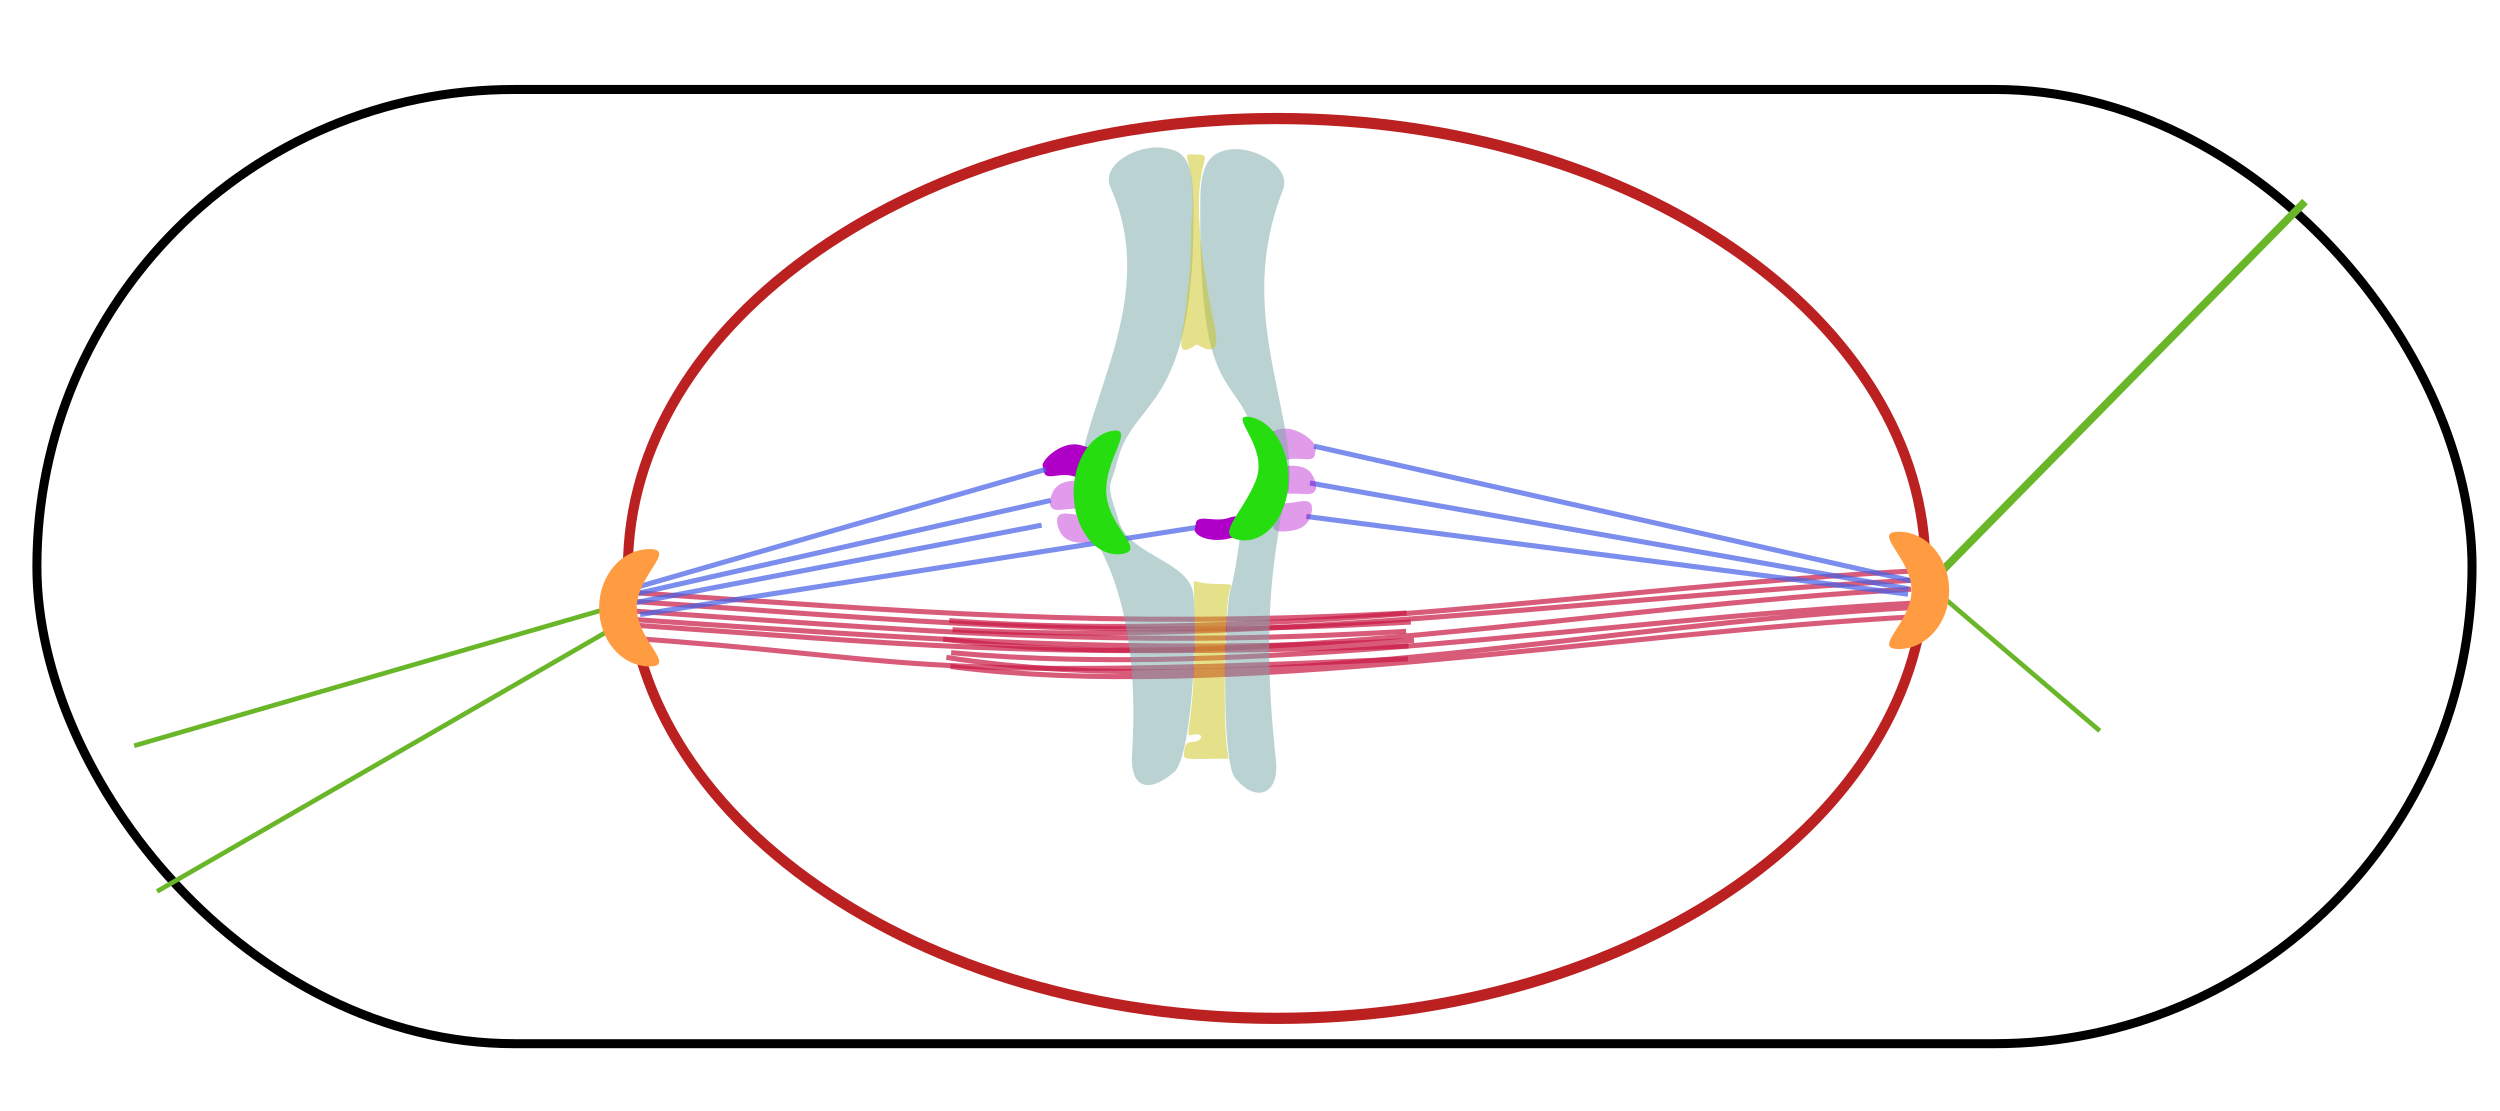 <?xml version="1.0" encoding="UTF-8" standalone="no"?>
<!-- Created with Inkscape (http://www.inkscape.org/) -->

<svg
   xmlns:dc="http://purl.org/dc/elements/1.1/"
   xmlns:cc="http://creativecommons.org/ns#"
   xmlns:rdf="http://www.w3.org/1999/02/22-rdf-syntax-ns#"
   xmlns:svg="http://www.w3.org/2000/svg"
   xmlns="http://www.w3.org/2000/svg"
   xmlns:sodipodi="http://sodipodi.sourceforge.net/DTD/sodipodi-0.dtd"
   xmlns:inkscape="http://www.inkscape.org/namespaces/inkscape"
   width="318.898"
   height="141.732"
   id="svg2"
   sodipodi:version="0.32"
   inkscape:version="0.47 r22583"
   sodipodi:docname="modele_global.svg"
   version="1.0">
  <defs
     id="defs4">
    <inkscape:path-effect
       effect="spiro"
       id="path-effect43368"
       is_visible="true" />
    <inkscape:path-effect
       effect="spiro"
       id="path-effect43364"
       is_visible="true" />
    <inkscape:perspective
       sodipodi:type="inkscape:persp3d"
       inkscape:vp_x="0 : 170.07874 : 1"
       inkscape:vp_y="0 : 1000 : 0"
       inkscape:vp_z="453.5433 : 170.07874 : 1"
       inkscape:persp3d-origin="226.77165 : 113.38582 : 1"
       id="perspective43118" />
    <inkscape:perspective
       id="perspective43002"
       inkscape:persp3d-origin="0.5 : 0.33333333 : 1"
       inkscape:vp_z="1 : 0.5 : 1"
       inkscape:vp_y="0 : 1000 : 0"
       inkscape:vp_x="0 : 0.5 : 1"
       sodipodi:type="inkscape:persp3d" />
    <inkscape:perspective
       id="perspective44195"
       inkscape:persp3d-origin="0.5 : 0.33333333 : 1"
       inkscape:vp_z="1 : 0.5 : 1"
       inkscape:vp_y="0 : 1000 : 0"
       inkscape:vp_x="0 : 0.5 : 1"
       sodipodi:type="inkscape:persp3d" />
    <inkscape:perspective
       id="perspective44230"
       inkscape:persp3d-origin="0.5 : 0.33333333 : 1"
       inkscape:vp_z="1 : 0.5 : 1"
       inkscape:vp_y="0 : 1000 : 0"
       inkscape:vp_x="0 : 0.5 : 1"
       sodipodi:type="inkscape:persp3d" />
    <inkscape:perspective
       id="perspective44265"
       inkscape:persp3d-origin="0.5 : 0.33333333 : 1"
       inkscape:vp_z="1 : 0.5 : 1"
       inkscape:vp_y="0 : 1000 : 0"
       inkscape:vp_x="0 : 0.5 : 1"
       sodipodi:type="inkscape:persp3d" />
    <inkscape:perspective
       id="perspective44288"
       inkscape:persp3d-origin="0.5 : 0.33333333 : 1"
       inkscape:vp_z="1 : 0.5 : 1"
       inkscape:vp_y="0 : 1000 : 0"
       inkscape:vp_x="0 : 0.5 : 1"
       sodipodi:type="inkscape:persp3d" />
    <inkscape:perspective
       id="perspective44765"
       inkscape:persp3d-origin="0.5 : 0.33333333 : 1"
       inkscape:vp_z="1 : 0.5 : 1"
       inkscape:vp_y="0 : 1000 : 0"
       inkscape:vp_x="0 : 0.5 : 1"
       sodipodi:type="inkscape:persp3d" />
    <inkscape:perspective
       id="perspective42998"
       inkscape:persp3d-origin="0.5 : 0.33333333 : 1"
       inkscape:vp_z="1 : 0.5 : 1"
       inkscape:vp_y="0 : 1000 : 0"
       inkscape:vp_x="0 : 0.5 : 1"
       sodipodi:type="inkscape:persp3d" />
    <inkscape:perspective
       id="perspective43182"
       inkscape:persp3d-origin="0.5 : 0.33333333 : 1"
       inkscape:vp_z="1 : 0.5 : 1"
       inkscape:vp_y="0 : 1000 : 0"
       inkscape:vp_x="0 : 0.5 : 1"
       sodipodi:type="inkscape:persp3d" />
    <inkscape:perspective
       id="perspective44303"
       inkscape:persp3d-origin="0.5 : 0.33333333 : 1"
       inkscape:vp_z="1 : 0.5 : 1"
       inkscape:vp_y="0 : 1000 : 0"
       inkscape:vp_x="0 : 0.5 : 1"
       sodipodi:type="inkscape:persp3d" />
    <inkscape:perspective
       id="perspective44335"
       inkscape:persp3d-origin="0.5 : 0.33333333 : 1"
       inkscape:vp_z="1 : 0.5 : 1"
       inkscape:vp_y="0 : 1000 : 0"
       inkscape:vp_x="0 : 0.5 : 1"
       sodipodi:type="inkscape:persp3d" />
    <inkscape:perspective
       id="perspective3941"
       inkscape:persp3d-origin="0.5 : 0.33333333 : 1"
       inkscape:vp_z="1 : 0.5 : 1"
       inkscape:vp_y="0 : 1000 : 0"
       inkscape:vp_x="0 : 0.5 : 1"
       sodipodi:type="inkscape:persp3d" />
    <inkscape:perspective
       id="perspective4004"
       inkscape:persp3d-origin="0.5 : 0.33333333 : 1"
       inkscape:vp_z="1 : 0.5 : 1"
       inkscape:vp_y="0 : 1000 : 0"
       inkscape:vp_x="0 : 0.5 : 1"
       sodipodi:type="inkscape:persp3d" />
    <inkscape:perspective
       id="perspective4427"
       inkscape:persp3d-origin="0.5 : 0.33333333 : 1"
       inkscape:vp_z="1 : 0.5 : 1"
       inkscape:vp_y="0 : 1000 : 0"
       inkscape:vp_x="0 : 0.5 : 1"
       sodipodi:type="inkscape:persp3d" />
    <inkscape:perspective
       id="perspective3975"
       inkscape:persp3d-origin="0.5 : 0.33333333 : 1"
       inkscape:vp_z="1 : 0.5 : 1"
       inkscape:vp_y="0 : 1000 : 0"
       inkscape:vp_x="0 : 0.5 : 1"
       sodipodi:type="inkscape:persp3d" />
    <inkscape:perspective
       id="perspective3975-9"
       inkscape:persp3d-origin="0.5 : 0.33333333 : 1"
       inkscape:vp_z="1 : 0.5 : 1"
       inkscape:vp_y="0 : 1000 : 0"
       inkscape:vp_x="0 : 0.5 : 1"
       sodipodi:type="inkscape:persp3d" />
    <inkscape:perspective
       id="perspective3975-6"
       inkscape:persp3d-origin="0.5 : 0.33333333 : 1"
       inkscape:vp_z="1 : 0.5 : 1"
       inkscape:vp_y="0 : 1000 : 0"
       inkscape:vp_x="0 : 0.5 : 1"
       sodipodi:type="inkscape:persp3d" />
  </defs>
  <sodipodi:namedview
     id="base"
     pagecolor="#ffffff"
     bordercolor="#666666"
     borderopacity="1.0"
     inkscape:pageopacity="0.0"
     inkscape:pageshadow="2"
     inkscape:zoom="1.540463"
     inkscape:cx="152.71747"
     inkscape:cy="56.908142"
     inkscape:document-units="mm"
     inkscape:current-layer="layer2"
     inkscape:window-width="1458"
     inkscape:window-height="1094"
     inkscape:window-x="18"
     inkscape:window-y="40"
     width="12.8cm"
     height="9.6cm"
     units="cm"
     showgrid="true"
     grid_units="mm"
     inkscape:object-paths="false"
     inkscape:grid-points="true"
     inkscape:grid-bbox="true"
     inkscape:guide-points="true"
     showguides="true"
     inkscape:guide-bbox="true"
     inkscape:window-maximized="0"
     inkscape:snap-grids="false"
     inkscape:snap-to-guides="false">
    <sodipodi:guide
       orientation="vertical"
       position="-96.104,-31.381"
       id="guide3573" />
    <sodipodi:guide
       orientation="horizontal"
       position="173.404,-24.295"
       id="guide3579" />
    <sodipodi:guide
       orientation="horizontal"
       position="-152.58,-7.363"
       id="guide3886" />
    <sodipodi:guide
       orientation="horizontal"
       position="-152.58,254.247"
       id="guide3988" />
    <sodipodi:guide
       orientation="horizontal"
       position="-152.58,271.774"
       id="guide4081" />
    <inkscape:grid
       id="GridFromPre046Settings"
       type="xygrid"
       originx="0px"
       originy="0px"
       spacingx="2mm"
       spacingy="2mm"
       color="#0000ff"
       empcolor="#0000ff"
       opacity="0.2"
       empopacity="0.4"
       empspacing="5"
       units="mm"
       visible="true"
       enabled="true"
       snapvisiblegridlinesonly="true" />
  </sodipodi:namedview>
  <g
     inkscape:groupmode="layer"
     id="layer3"
     inkscape:label="cortex"
     style="display:inline"
     transform="translate(-152.58,-167.044)">
    <rect
       style="fill:none;stroke:#000000;stroke-width:1.152;stroke-linecap:round;stroke-linejoin:miter;stroke-miterlimit:4;stroke-opacity:1;stroke-dasharray:none;stroke-dashoffset:0"
       id="rect4011"
       width="310.624"
       height="121.717"
       x="157.287"
       y="178.458"
       ry="60.858" />
  </g>
  <g
     inkscape:groupmode="layer"
     id="layer4"
     inkscape:label="envelope"
     style="display:inline"
     transform="translate(-152.58,-167.044)">
    <path
       sodipodi:type="arc"
       style="fill:none;stroke:#bc2122;stroke-width:2.126;stroke-linecap:round;stroke-linejoin:miter;stroke-miterlimit:4;stroke-opacity:1;stroke-dasharray:none;stroke-dashoffset:0"
       id="path4009"
       sodipodi:cx="152.62489"
       sodipodi:cy="96.427208"
       sodipodi:rx="137.93619"
       sodipodi:ry="85.148628"
       d="m 290.561,96.427 c 0,47.026 -61.756,85.149 -137.936,85.149 -76.18,0 -137.936,-38.122 -137.936,-85.149 0,-47.026 61.756,-85.149 137.936,-85.149 76.18,0 137.936,38.122 137.936,85.149 z"
       transform="matrix(0.6,0,0,0.674,223.863,174.562)" />
  </g>
  <g
     inkscape:groupmode="layer"
     id="layer2"
     inkscape:label="positionnement"
     style="display:inline"
     transform="translate(-152.58,-167.044)">
    <path
       style="fill:none;stroke:#69b628;stroke-width:0.6px;stroke-linecap:butt;stroke-linejoin:miter;stroke-opacity:1"
       d="m 231.262,246.89 -58.653,33.863"
       id="path3965" />
    <path
       style="fill:none;stroke:#69b628;stroke-width:0.6px;stroke-linecap:butt;stroke-linejoin:miter;stroke-opacity:1;display:inline"
       d="M 420.421,260.271 398.419,241.5"
       id="path3965-3"
       sodipodi:nodetypes="cc" />
    <path
       style="fill:none;stroke:#69b628;stroke-width:1;stroke-linecap:butt;stroke-linejoin:miter;stroke-opacity:1;display:inline;stroke-miterlimit:4;stroke-dasharray:none"
       d="m 446.601,192.756 -47.906,48.744"
       id="path3965-36"
       sodipodi:nodetypes="cc" />
    <path
       style="fill:none;stroke:#69b628;stroke-width:0.6px;stroke-linecap:butt;stroke-linejoin:miter;stroke-opacity:1;display:inline"
       d="m 231.378,244.288 -61.685,17.88"
       id="path3965-9"
       sodipodi:nodetypes="cc" />
  </g>
  <g
     inkscape:label="segregation"
     inkscape:groupmode="layer"
     id="layer1"
     transform="translate(-152.58,-865.075)"
     style="display:inline">
    <g
       style="font-size:14.343px"
       transform="matrix(0.778,0,0,0.778,541.706,663.415)"
       id="g15987" />
    <g
       style="font-size:14.343px"
       transform="matrix(0.778,0,0,0.778,709.745,660.993)"
       id="g15960" />
    <g
       style="font-size:14.343px"
       transform="matrix(0.778,0,0,0.778,422.062,694.974)"
       id="g15975" />
    <g
       style="font-size:14.343px"
       transform="matrix(0.778,0,0,0.778,629.899,620.013)"
       id="g15965" />
    <g
       style="font-size:14.343px"
       transform="matrix(0.778,0,0,0.778,425.247,705.675)"
       id="g15992" />
    <g
       id="g3944"
       transform="matrix(0.6,0,0,0.6,137.456,428.393)">
      <path
         d="m 431.546,853.068 c -67.571,3.535 -141.938,18.693 -205.832,10.605 m 207.122,-14.534 c -67.571,3.535 -136.062,15.756 -205.832,10.605 m 205.229,-2.79 c -67.571,3.535 -142.794,20.505 -205.832,10.605 m 0.883,1.932 c 58.134,7.652 138.261,-7.07 205.832,-10.605 m -205.697,7.676 c 64.407,5.844 138.261,-7.07 205.832,-10.605 m -205.547,5.723 c 66.382,3.516 138.261,-7.07 205.832,-10.605"
         style="opacity:0.957;fill:none;stroke:#ca1a46;stroke-width:1.08;stroke-linecap:butt;stroke-linejoin:miter;stroke-miterlimit:4;stroke-opacity:0.743;stroke-dasharray:none;display:inline"
         id="path15555"
         sodipodi:nodetypes="cccccccccccc" />
      <path
         id="path15578"
         style="opacity:0.957;fill:none;stroke:#ca1a46;stroke-width:1.08;stroke-linecap:butt;stroke-linejoin:miter;stroke-miterlimit:4;stroke-opacity:0.743;stroke-dasharray:none;display:inline"
         d="m 324.264,858.123 c -64.689,3.406 -104.087,-0.253 -167.693,-4.553 m 167.573,8.457 c -63.605,3.723 -104.088,-0.253 -167.693,-4.553 m 168.195,7.67 c -84.71,2.669 -104.792,-0.372 -168.749,-4.732 m 2.244,-1.023 c 63.605,4.3 106.368,7.686 167.693,4.553 m -168.983,-0.624 c 63.605,4.3 57.728,9.552 167.693,4.553 M 157.455,855.502 c 63.605,4.3 98.802,8.308 167.693,4.553 m -166.905,-2.228 -3.028,-0.139"
         sodipodi:nodetypes="cccccccccccccc" />
      <path
         style="fill:#b000c8;fill-opacity:0.389;fill-rule:nonzero;stroke:none"
         d="m 249.958,839.149 c 0.482,1.808 1.151,3.738 4.756,4.023 3.635,0.288 4.506,-0.477 2.698,-3.349 0.763,-3.269 0.842,-2.38 -2.698,-2.589 -2.795,-0.165 -4.137,-0.77 -4.76,0.807"
         id="path15491"
         sodipodi:nodetypes="cscsc" />
      <path
         style="fill:#b000c8;fill-opacity:0.388;fill-rule:nonzero;stroke:none"
         d="m 305.02,822.942 c -0.547,-1.782 -4.789,-4.968 -8.289,-3.77 -3.5,1.198 -3.027,0.735 -1.064,4.02 0.925,1.548 -0.454,3.635 3.046,2.437 2.689,-0.92 5.421,0.66 5.986,-0.947"
         id="path15501"
         sodipodi:nodetypes="csssc" />
      <path
         style="opacity:0.957;fill:none;stroke:#4761e7;stroke-width:1.08;stroke-linecap:butt;stroke-linejoin:miter;stroke-miterlimit:4;stroke-opacity:0.743;stroke-dasharray:none"
         d="M 431.57,851.268 304.578,822.657"
         id="path3642" />
      <path
         style="opacity:0.957;fill:none;stroke:#4761e7;stroke-width:1.08;stroke-linecap:butt;stroke-linejoin:miter;stroke-miterlimit:4;stroke-opacity:0.743;stroke-dasharray:none"
         d="M 430.997,852.997 303.687,830.493"
         id="path3640" />
      <path
         style="opacity:0.957;fill:none;stroke:#4761e7;stroke-width:1.08;stroke-linecap:butt;stroke-linejoin:miter;stroke-miterlimit:4;stroke-opacity:0.743;stroke-dasharray:none"
         d="M 430.852,854.137 302.945,837.604"
         id="path15545" />
      <path
         style="fill:#ff9b41;fill-opacity:1;fill-rule:nonzero;stroke:none"
         d="m 431.603,853.316 c 0,6.884 -8.627,12.47 -2.717,12.47 5.911,0 10.708,-5.587 10.708,-12.47 0,-6.884 -4.797,-12.47 -10.708,-12.47 -5.911,0 2.717,5.587 2.717,12.47 z"
         id="path15399"
         sodipodi:nodetypes="czssz" />
      <path
         style="fill:#b000c8;fill-opacity:0.389;fill-rule:nonzero;stroke:none"
         d="m 248.45,834.055 c 0.482,-1.808 1.151,-3.738 4.756,-4.023 3.635,-0.288 4.506,0.477 2.698,3.349 0.763,3.269 0.842,2.38 -2.698,2.589 -2.795,0.165 -4.137,0.77 -4.76,-0.807"
         id="path15440"
         sodipodi:nodetypes="cscsc" />
      <path
         inkscape:transform-center-y="7.3616744"
         style="opacity:0.957;fill:#7aa7a8;fill-opacity:0.534;fill-rule:evenodd;stroke:none;display:inline"
         d="m 254.74,834.555 c -2.513,-17.267 18.127,-41.285 6.556,-66.916 -2.362,-5.231 7.168,-9.979 12.72,-8.079 5.065,0.928 4.93,7.522 4.912,15.121 -0.099,40.949 -12.806,37.496 -16.242,51.359 -1.421,5.734 -2.516,3.897 0.12,11.646 1.533,7.825 13.616,8.874 15.864,15.294 1.394,3.98 0.236,35.379 -3.805,38.924 -5.43,4.764 -9.437,3.448 -8.987,-3.727 2.307,-36.757 -10.124,-47.303 -8.906,-48.301"
         inkscape:transform-center-x="0.36517179"
         id="path15505"
         sodipodi:nodetypes="cscsscsssc" />
      <path
         style="fill:#b000c8;fill-opacity:1;fill-rule:nonzero;stroke:none"
         d="m 246.835,826.642 c 0.482,-1.808 4.605,-5.207 8.145,-4.188 3.54,1.019 3.051,0.581 1.209,3.963 -0.868,1.593 0.585,3.608 -2.956,2.589 -2.72,-0.783 -5.392,0.934 -6.015,-0.642"
         id="path15437"
         sodipodi:nodetypes="csssc" />
      <path
         style="fill:#b000c8;fill-opacity:0.389;fill-rule:nonzero;stroke:none"
         d="m 304.137,836.408 c -0.416,1.831 -1.014,3.793 -4.606,4.261 -3.621,0.473 -4.519,-0.248 -2.817,-3.209 -0.881,-3.227 -0.928,-2.335 2.602,-2.724 2.787,-0.307 4.106,-0.98 4.785,0.564"
         id="path15493"
         sodipodi:nodetypes="cscsc" />
      <path
         inkscape:transform-center-y="7.6809992"
         style="opacity:0.957;fill:#7aa7a8;fill-opacity:0.534;fill-rule:evenodd;stroke:none;display:inline"
         d="m 299.227,831.889 c 1.67,-17.377 -11.59,-37.491 -1.281,-63.699 2.104,-5.349 -7.645,-10.35 -13.097,-8.16 -4.75,1.563 -4.458,8.062 -4.473,13.095 -0.118,41.625 7.828,32.92 11.948,48.555 1.533,5.431 4.462,7.058 -0.887,10.658 -3.175,8.02 -2.755,14.505 -4.675,21.04 -1.211,4.045 -2.056,36.404 1.072,39.889 4.624,5.537 9.435,3.239 8.637,-3.902 -4.093,-36.588 1.894,-50.368 1.224,-54.996"
         inkscape:transform-center-x="-1.4590664"
         id="path15495"
         sodipodi:nodetypes="cscsccccsc" />
      <path
         id="path15562"
         style="opacity:0.957;fill:none;stroke:#4761e7;stroke-width:1.08;stroke-linecap:butt;stroke-linejoin:miter;stroke-miterlimit:4;stroke-opacity:0.743;stroke-dasharray:none"
         d="M 281.131,839.69 161.3,858.445 m 86.304,-30.883 -92.228,26.587 m 93.212,-19.966 -93.908,21.154 m 91.973,-15.879 -91.192,17.378"
         sodipodi:nodetypes="cccccccc" />
      <path
         style="fill:#ff9b41;fill-opacity:1;fill-rule:nonzero;stroke:none"
         d="m 160.571,857.013 c 0,6.884 8.628,12.47 2.717,12.47 -5.911,0 -10.708,-5.587 -10.708,-12.47 0,-6.884 4.797,-12.47 10.708,-12.47 5.911,0 -2.717,5.587 -2.717,12.47 z"
         id="path9711"
         sodipodi:nodetypes="czssz" />
      <path
         style="fill:#b000c8;fill-opacity:0.389;fill-rule:nonzero;stroke:none"
         d="m 304.973,830.592 c -0.547,-1.782 -1.285,-3.676 -4.897,-3.778 -3.642,-0.103 -4.485,0.706 -2.574,3.483 -0.644,3.305 -0.756,2.421 2.789,2.45 2.799,0.023 4.161,0.559 4.726,-1.048"
         id="path15497"
         sodipodi:nodetypes="cscsc" />
      <path
         style="fill:#b000c8;fill-opacity:1;fill-rule:nonzero;stroke:none"
         d="m 279.176,840.549 c 0.547,1.782 4.636,2.704 8.136,1.506 3.5,-1.198 3.979,1.614 2.017,-1.671 -0.925,-1.548 0.454,-3.635 -3.046,-2.437 -2.689,0.92 -6.22,-0.745 -6.785,0.862"
         id="path15503"
         sodipodi:nodetypes="csssc" />
      <path
         style="fill:#cac41a;fill-opacity:0.511;fill-rule:nonzero;stroke:none"
         d="m 280.28,776.369 c 0.258,5.376 1.29,10.875 2.051,15.231 1.096,6.271 3.705,13.231 -2.728,9.429 -5.602,4.006 -2.414,-2.971 -2.062,-10.239 0.772,-4.845 0.925,-10.008 0.911,-14.64 1.525,-15.223 -3.412,-15.695 0.959,-15.513 4.445,0.185 -0.316,0.473 0.869,15.733 z"
         id="path15581"
         sodipodi:nodetypes="cscccsc" />
      <path
         style="fill:#25dd0f;fill-opacity:1;fill-rule:nonzero;stroke:none"
         d="m 260.415,832.869 c -0.592,-7.218 6.364,-14.322 1.269,-13.468 -5.095,0.854 -8.749,7.405 -8.157,14.623 0.592,7.218 5.208,12.383 10.303,11.529 5.095,-0.854 -2.823,-5.465 -3.415,-12.683 z"
         id="path15981"
         sodipodi:nodetypes="czssz" />
      <path
         style="fill:#25dd0f;fill-opacity:1;fill-rule:nonzero;stroke:none"
         d="m 292.202,829.927 c 2.886,-7.218 -6.364,-14.322 -1.269,-13.468 5.095,0.854 8.749,7.405 8.157,14.623 -0.592,7.218 -5.196,12.31 -10.303,11.529 -5.58,-0.854 0.529,-5.465 3.415,-12.683 z"
         id="path15983"
         sodipodi:nodetypes="czssz" />
      <path
         style="fill:#cac41a;fill-opacity:0.51;fill-rule:nonzero;stroke:none"
         d="m 276.922,888.128 c 0,-1.737 0.504,-2.557 1.578,-2.565 1.355,-0.01 2.376,-0.707 1.978,-1.352 -0.19,-0.307 -0.829,-0.397 -1.543,-0.218 -1.217,0.305 -1.219,0.302 -0.904,-1.995 0.921,-6.717 1.327,-14.489 1.157,-22.124 l -0.191,-8.545 1.43,0.321 c 0.786,0.177 2.621,0.321 4.076,0.321 2.629,0 2.643,0.007 2.196,1.175 -1.15,3.001 -1.551,27.847 -0.554,34.304 l 0.254,1.645 -4.738,0.052 c -4.633,0.051 -4.738,0.028 -4.738,-1.019 l 0,0 z"
         id="path2677" />
    </g>
    <g
       style="font-size:14.343px;display:inline"
       transform="matrix(0.778,0,0,0.778,424.076,669.955)"
       id="g15975-6" />
  </g>
</svg>
